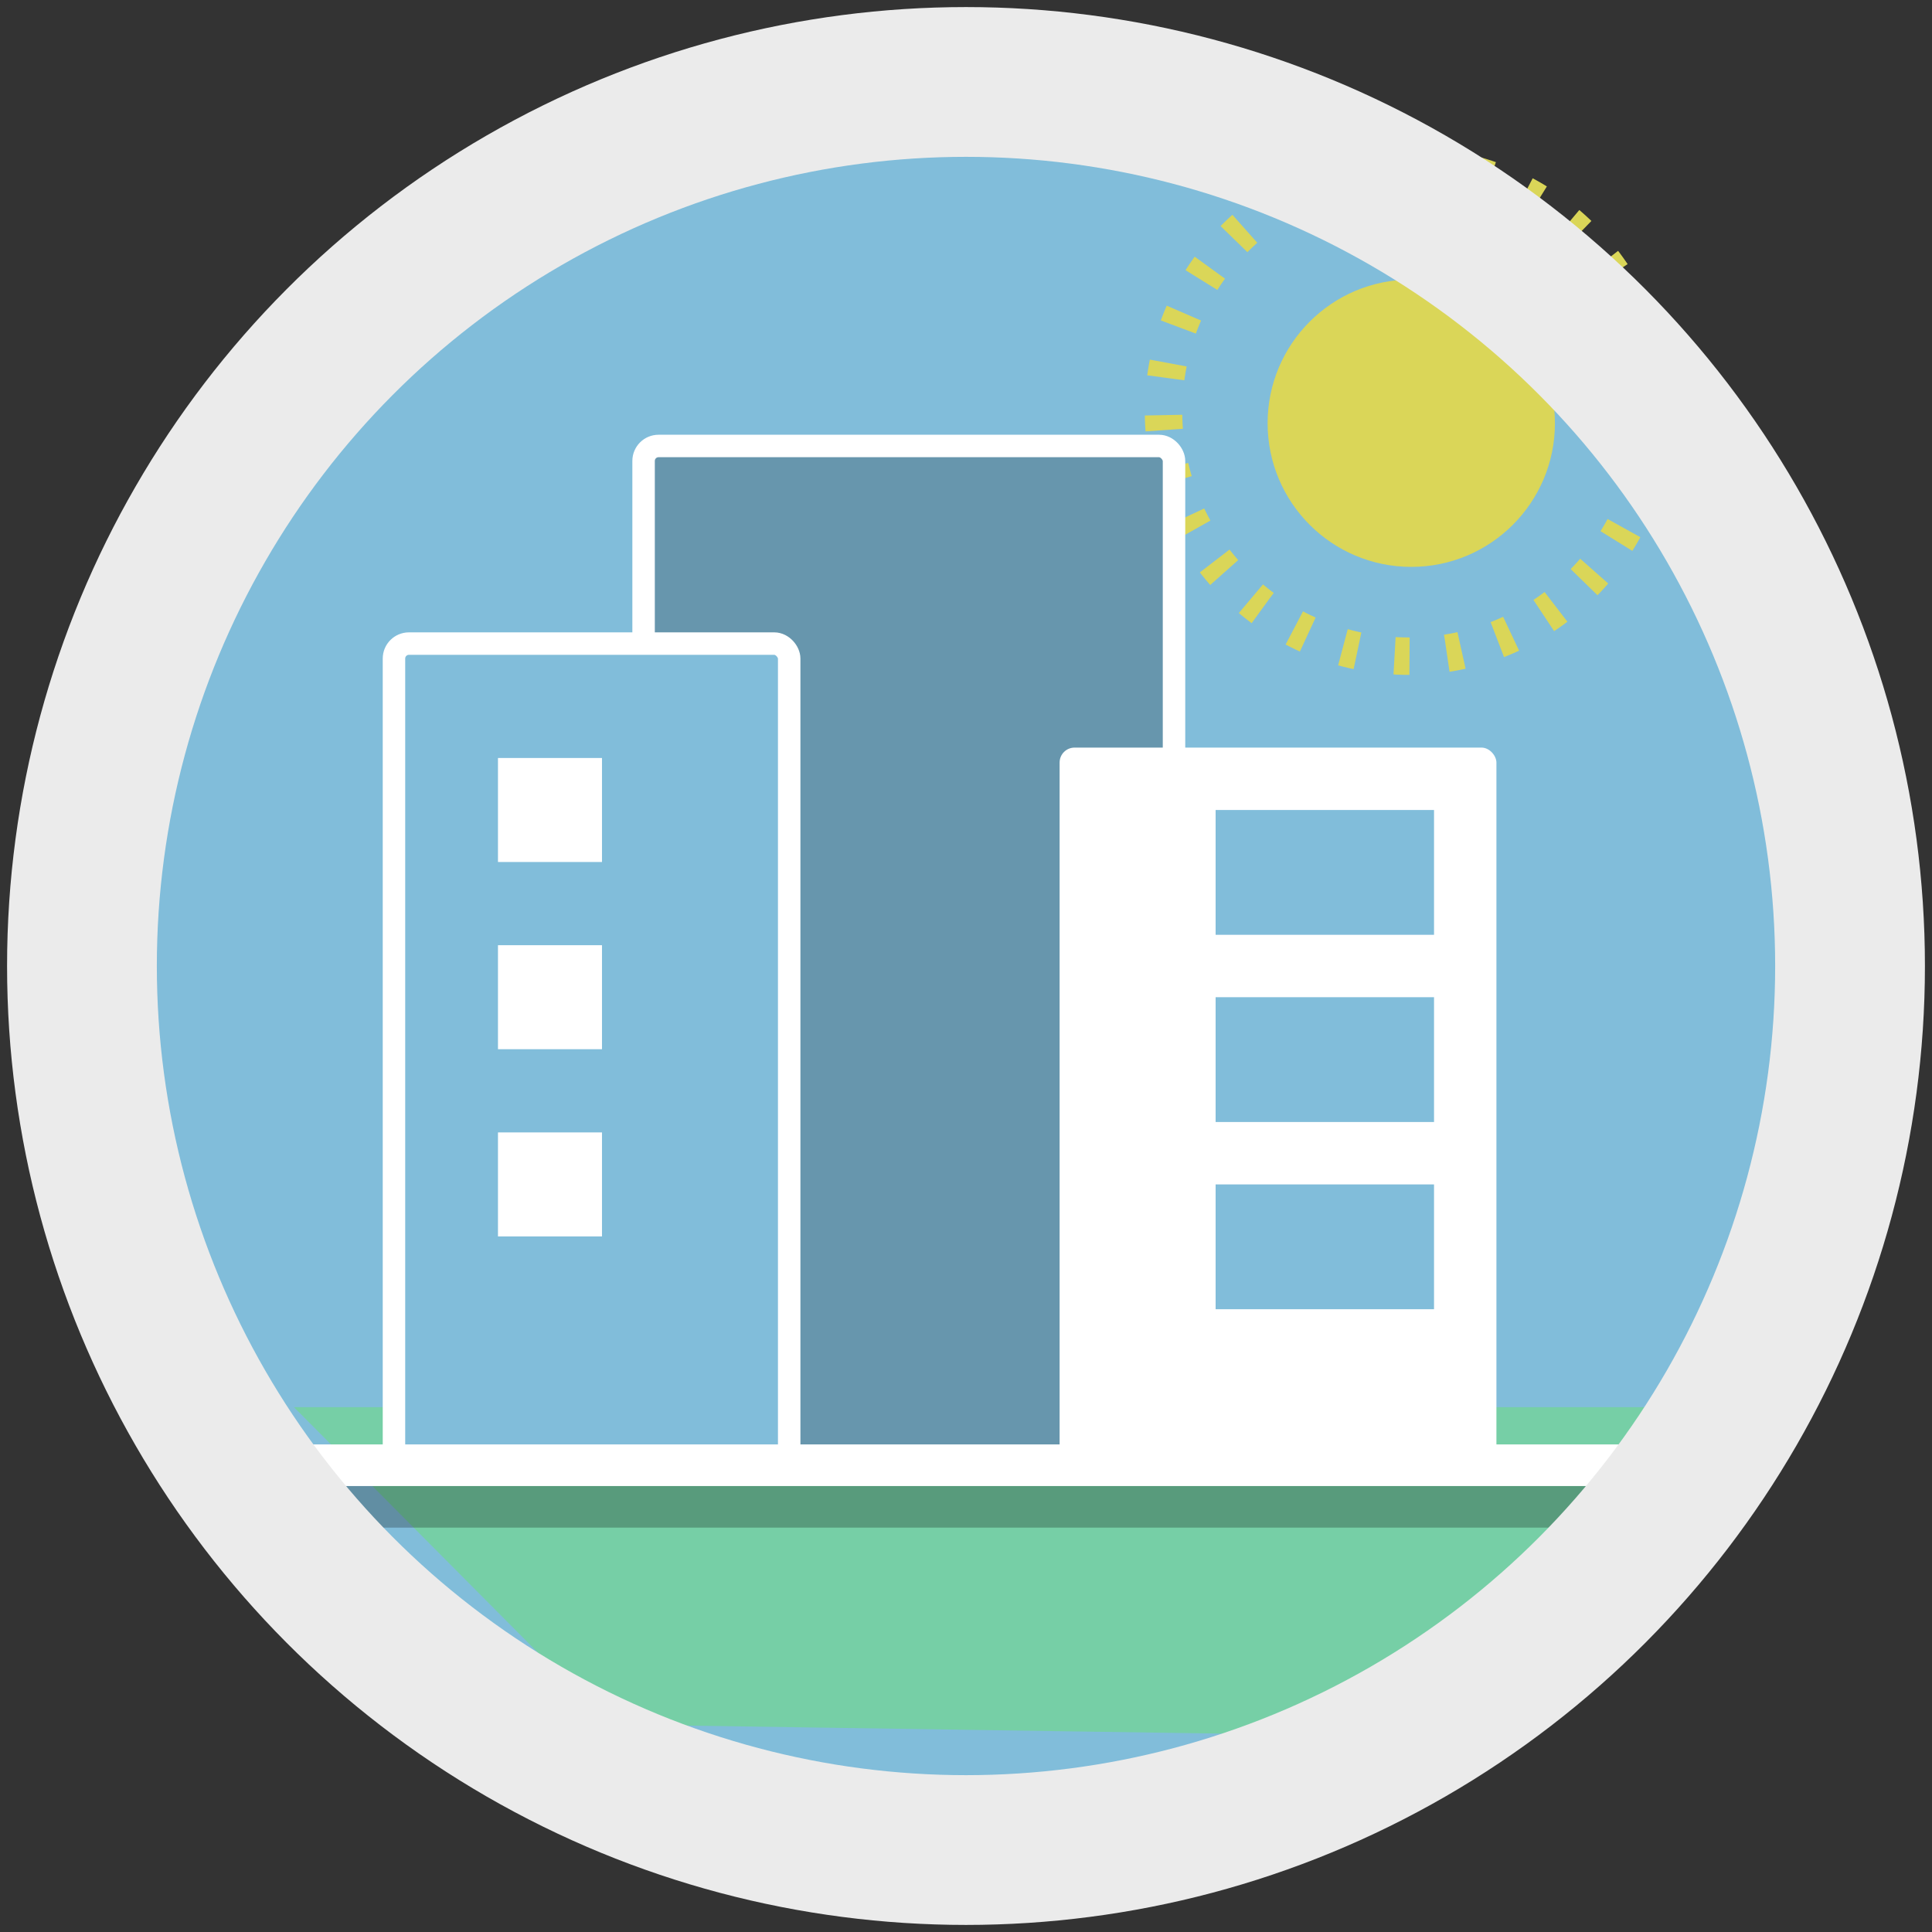 <?xml version="1.0" encoding="UTF-8" standalone="no"?>
<svg width="258px" height="258px" viewBox="0 0 258 258" version="1.1" xmlns="http://www.w3.org/2000/svg" xmlns:xlink="http://www.w3.org/1999/xlink" xmlns:sketch="http://www.bohemiancoding.com/sketch/ns">
    <rect x="0" y="0" width="258" height="258" fill="#333333" stroke="none"/>
    <!-- Generator: sketchtool 3.4.4 (395) - http://www.bohemiancoding.com/sketch -->
    <title>On-premise hosting@2x</title>
    <desc>Created with sketchtool.</desc>
    <defs></defs>
    <g id="02-Features" stroke="none" stroke-width="1" fill="none" fill-rule="evenodd" sketch:type="MSPage">
        <g id="03-Features---Desktop" sketch:type="MSArtboardGroup" transform="translate(-143, -4354)">
            <g id="Icons" sketch:type="MSLayerGroup" transform="translate(140, 582)">
                <g id="On-premise-hosting@2x" transform="translate(7, 3776)" sketch:type="MSShapeGroup">
                    <g id="On-premise-hosting">
                        <g id="Illustrations">
                            <g id="On-premise-hosting">
                                <circle id="circle-copy" fill="#81BDDA" cx="125" cy="125" r="125"></circle>
                                <path d="M36.453,184.413 L222.157,184.413 L174.078,227.235 L77.582,225.787 L36.453,184.413 L36.453,184.413 Z" id="Path-91" stroke="#76CFA6" fill="#76CFA6"></path>
                                <g id="Sun" transform="translate(148.611, 15.278)">
                                    <circle id="Oval-7-Copy" stroke="#DAD658" stroke-width="5" stroke-dasharray="2,5" transform="translate(35.492, 35.622) rotate(4) translate(-35.492, -35.622) " cx="35.492" cy="35.622" r="32.726"></circle>
                                    <circle id="Oval" fill="#DAD658" cx="35.851" cy="37.24" r="19.184"></circle>
                                </g>
                                <g id="Group" transform="translate(27.778, 55.556)">
                                    <rect id="Rectangle-194" stroke="#FFFFFF" stroke-width="3" fill="#6796AD" x="54.167" y="0" width="70.833" height="136.111" rx="2"></rect>
                                    <g transform="translate(20.833, 26.389)">
                                        <rect id="Rectangle-193" stroke="#FFFFFF" stroke-width="3" fill="#81BDDA" x="0" y="0" width="52.778" height="109.722" rx="2"></rect>
                                        <rect id="Rectangle-199" fill="#FFFFFF" x="13.889" y="15.278" width="13.889" height="13.889"></rect>
                                        <rect id="Rectangle-199-Copy" fill="#FFFFFF" x="13.889" y="40.278" width="13.889" height="13.889"></rect>
                                        <rect id="Rectangle-199-Copy-2" fill="#FFFFFF" x="13.889" y="65.278" width="13.889" height="13.889"></rect>
                                    </g>
                                    <g transform="translate(109.722, 40.278)">
                                        <rect id="Rectangle-195" fill="#FFFFFF" x="0" y="0" width="58.333" height="97.222" rx="2"></rect>
                                        <rect id="Rectangle-200" fill="#81BDDA" x="20.833" y="8.333" width="29.167" height="16.667"></rect>
                                        <rect id="Rectangle-200-Copy" fill="#81BDDA" x="20.833" y="33.333" width="29.167" height="16.667"></rect>
                                        <rect id="Rectangle-200-Copy-2" fill="#81BDDA" x="20.833" y="58.333" width="29.167" height="16.667"></rect>
                                    </g>
                                    <rect id="Rectangle-202-Copy" fill-opacity="0.25" fill="#000000" x="0" y="138.889" width="194.444" height="5.556"></rect>
                                    <rect id="Rectangle-202" fill="#FFFFFF" x="0" y="133.333" width="194.444" height="5.556"></rect>
                                </g>
                                <g id="circle" transform="translate(6.944, 6.944)">
                                    <circle id="path-1" cx="118.056" cy="118.056" r="118.056"></circle>
                                    <g id="path-1-link" stroke="#EBEBEB" stroke-width="20">
                                        <circle id="path-1" cx="118.056" cy="118.056" r="118.056"></circle>
                                    </g>
                                </g>
                            </g>
                        </g>
                    </g>
                </g>
            </g>
        </g>
    </g>
</svg>